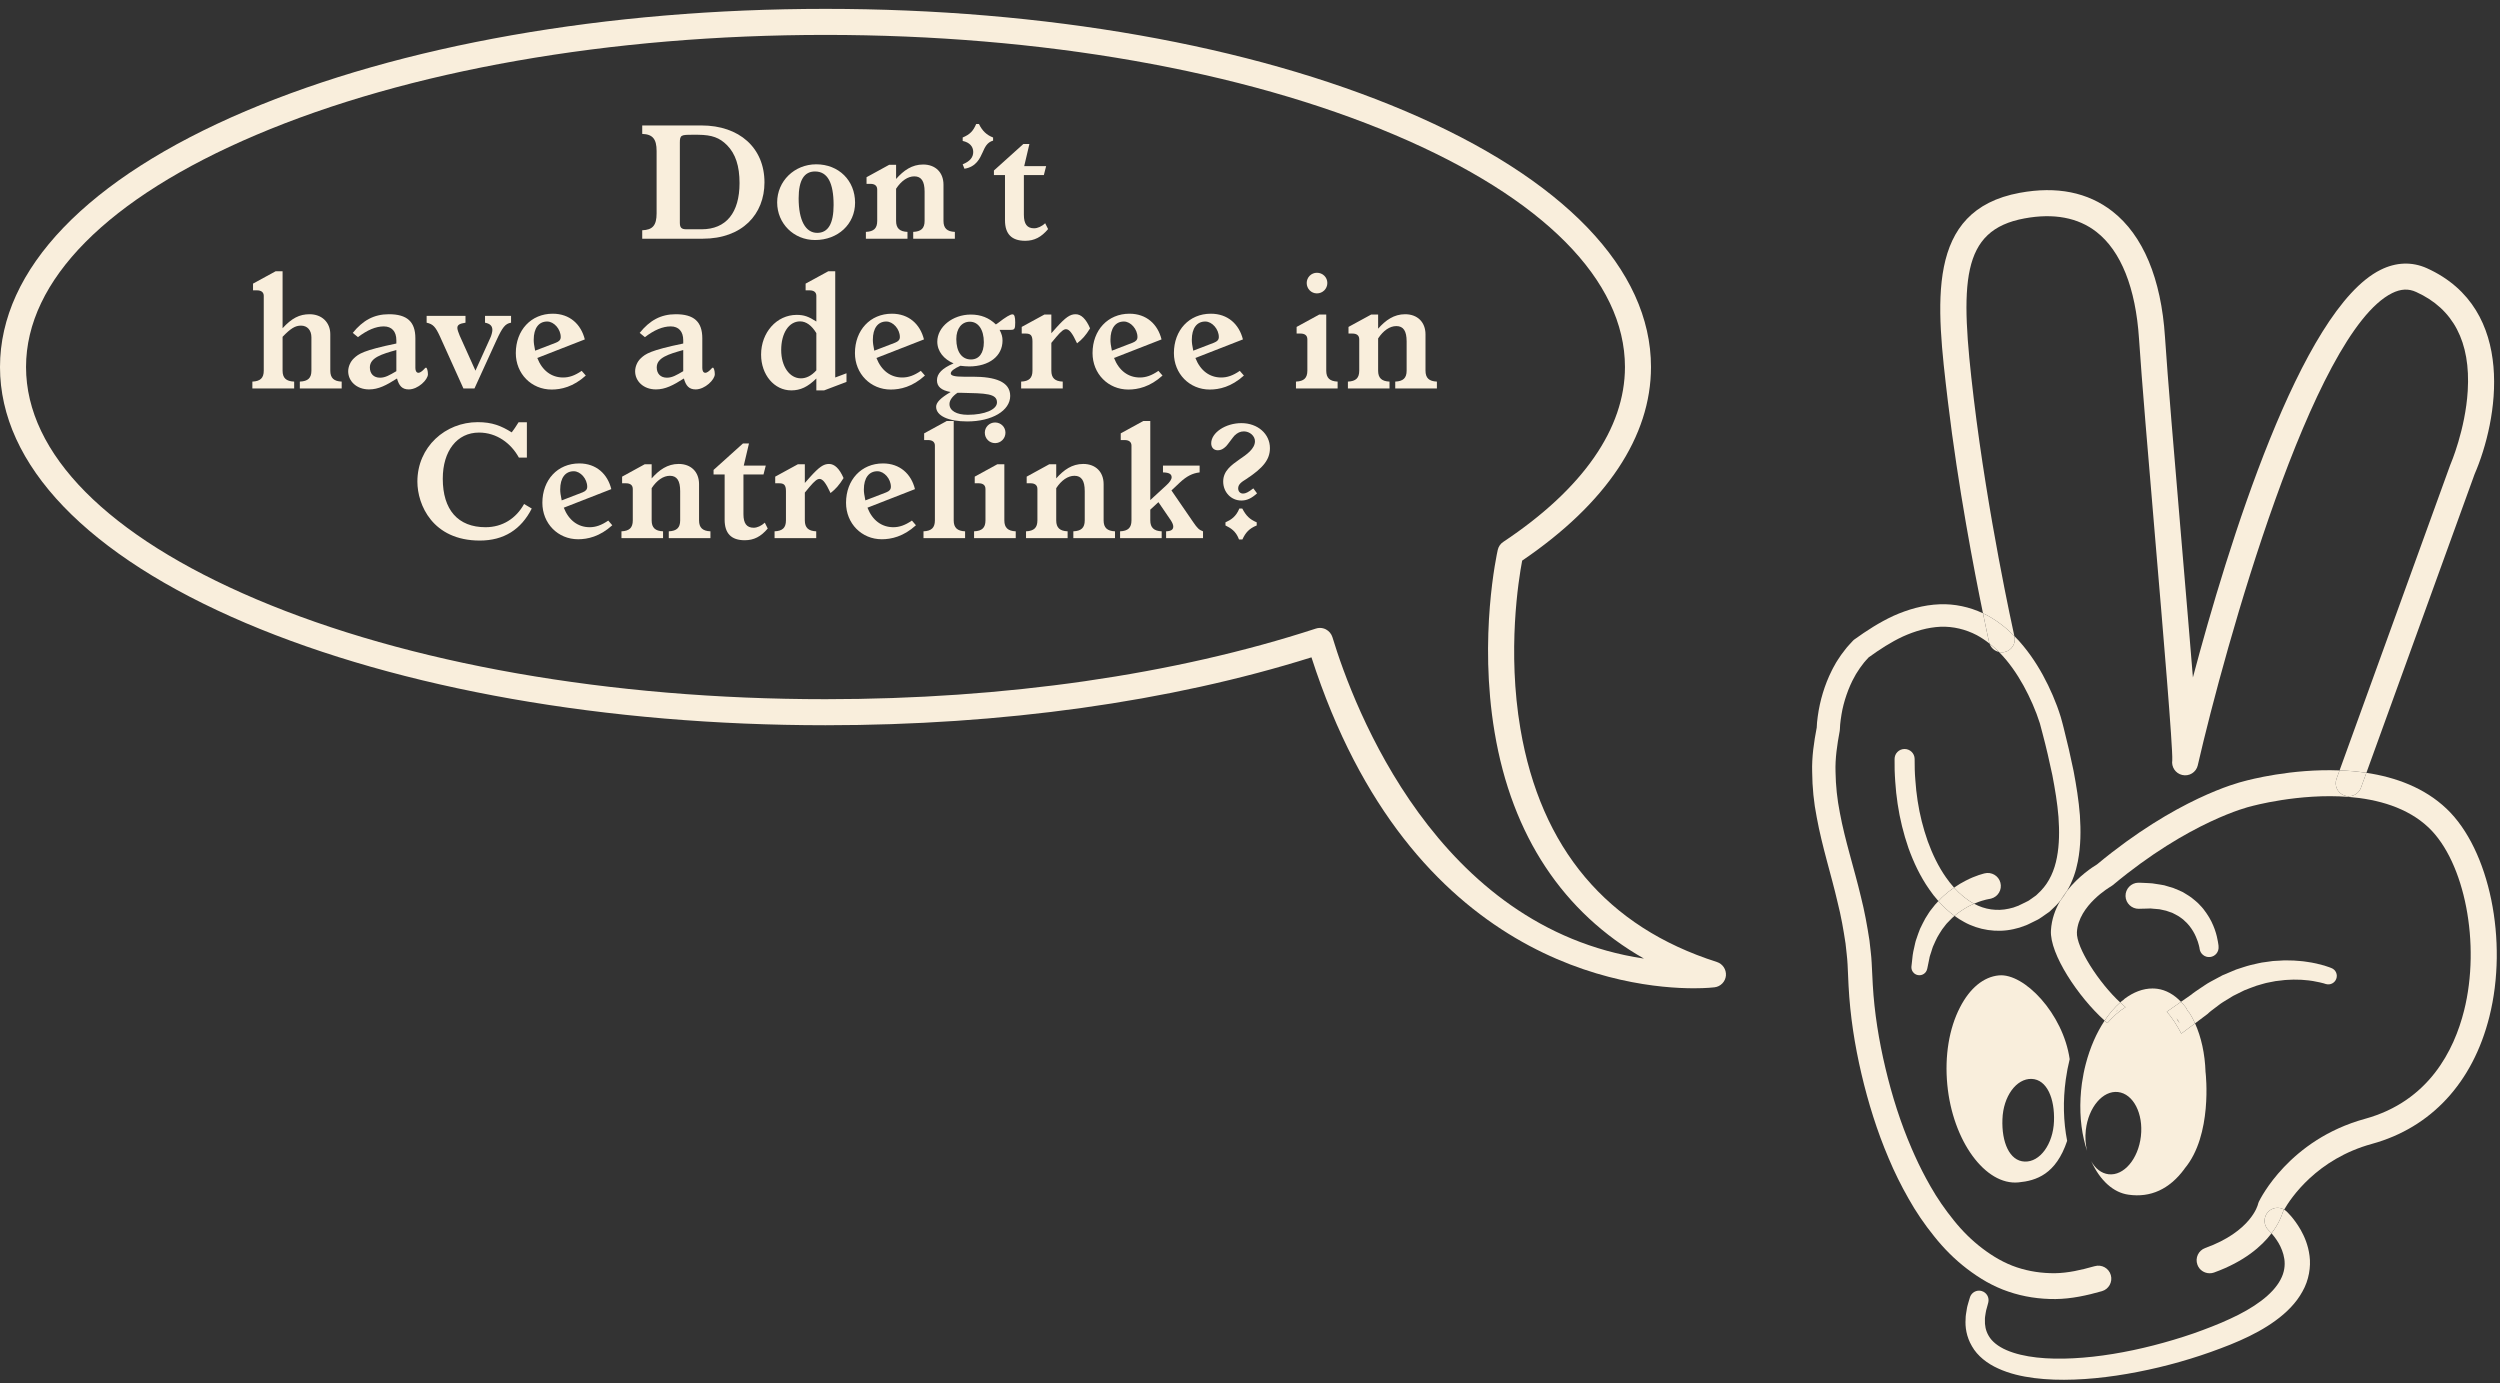 <?xml version="1.0" encoding="UTF-8"?>
<svg width="282px" height="156px" viewBox="0 0 282 156" version="1.1" xmlns="http://www.w3.org/2000/svg" xmlns:xlink="http://www.w3.org/1999/xlink">
    <rect x="0" y="0" width="282" height="156" fill="#333333" stroke="none"/>
    <!-- Generator: Sketch 52.5 (67469) - http://www.bohemiancoding.com/sketch -->
    <title>Artboard</title>
    <desc>Created with Sketch.</desc>
    <g id="Artboard" stroke="none" stroke-width="1" fill="none" fill-rule="evenodd">
        <path d="M264.432,89.729 C263.675,89.451 263.279,88.614 263.558,87.85 L263.903,86.903 C264.894,86.932 265.915,87.02 266.928,87.174 L266.318,88.848 C266.098,89.451 265.533,89.818 264.938,89.818 C264.77,89.818 264.601,89.788 264.432,89.729" id="Fill-108" fill="#F9EEDC"></path>
        <path d="M264.931,89.891 C259.343,89.451 253.968,90.933 253.888,90.963 C253.865,90.97 253.836,90.97 253.814,90.978 C253.748,90.993 246.993,92.615 238.328,99.84 C238.262,99.899 238.182,99.951 238.108,99.994 C238.071,100.009 234.452,102.102 234.275,105.142 C234.172,106.874 236.764,110.868 239.158,113.078 C238.526,113.629 237.932,114.327 237.403,115.127 C234.444,112.477 231.184,107.601 231.346,104.951 C231.419,103.688 231.837,102.564 232.403,101.595 C232.41,101.587 232.41,101.587 232.417,101.58 C232.696,101.235 232.954,100.861 233.167,100.479 C234.474,98.82 236.074,97.784 236.544,97.505 C245.495,90.067 252.463,88.283 253.124,88.121 C253.689,87.967 258.477,86.69 263.903,86.903 L263.558,87.85 C263.279,88.614 263.675,89.451 264.432,89.729 C264.601,89.788 264.77,89.818 264.938,89.818 L264.931,89.891" id="Fill-109" fill="#F9EEDC"></path>
        <path d="M259.901,110.545 C259.534,110.501 259.13,110.516 258.704,110.501 C258.278,110.531 257.831,110.516 257.375,110.59 C257.14,110.612 256.913,110.641 256.678,110.67 C256.443,110.714 256.2,110.766 255.965,110.81 C255.488,110.883 255.018,111.067 254.548,111.185 C254.079,111.338 253.623,111.537 253.168,111.705 C252.735,111.918 252.309,112.132 251.897,112.337 C251.501,112.579 251.119,112.815 250.759,113.034 C250.4,113.255 250.113,113.512 249.82,113.718 C249.533,113.938 249.276,114.115 249.034,114.357 C248.99,114.393 248.3,114.908 247.602,115.436 C247.411,115.01 247.198,114.606 246.963,114.239 C246.941,114.217 246.919,114.195 246.89,114.173 C246.758,114.034 246.669,113.865 246.604,113.703 C246.596,113.696 246.589,113.689 246.589,113.681 C246.405,113.439 246.214,113.211 246.016,113.005 C246.625,112.579 247.176,112.198 247.184,112.191 C247.418,111.985 247.778,111.757 248.138,111.507 C248.513,111.273 248.902,110.972 249.335,110.743 C249.768,110.509 250.231,110.259 250.701,110.01 C251.2,109.797 251.714,109.583 252.235,109.364 C252.779,109.195 253.315,108.996 253.873,108.857 C254.438,108.74 254.989,108.571 255.554,108.519 C255.841,108.483 256.112,108.439 256.391,108.402 C256.663,108.387 256.942,108.372 257.207,108.358 C257.742,108.306 258.264,108.35 258.756,108.35 C259.248,108.394 259.71,108.409 260.136,108.483 C260.988,108.592 261.686,108.776 262.177,108.915 C262.419,108.989 262.61,109.055 262.75,109.107 C262.897,109.158 262.978,109.195 262.978,109.195 C263.47,109.378 263.719,109.929 263.528,110.421 C263.352,110.891 262.838,111.14 262.368,111.001 L262.266,110.972 C262.266,110.972 262.221,110.957 262.133,110.927 C262.03,110.898 261.869,110.862 261.664,110.81 C261.252,110.722 260.65,110.59 259.901,110.545" id="Fill-110" fill="#F9EEDC"></path>
        <path d="M257.507,136.715 C257.383,137.133 257.045,138.044 256.23,139.116 C256.127,138.998 256.046,138.917 255.995,138.873 C255.951,138.829 255.929,138.808 255.929,138.808 L255.885,138.764 C255.305,138.199 255.29,137.273 255.855,136.686 C256.333,136.194 257.082,136.106 257.654,136.444 C257.588,136.561 257.537,136.657 257.507,136.715" id="Fill-111" fill="#F9EEDC"></path>
        <path d="M264.931,89.891 L264.938,89.818 C265.533,89.818 266.098,89.451 266.318,88.848 L266.928,87.174 C270.203,87.666 273.463,88.841 275.974,91.227 C280.828,95.838 282.95,106.155 280.798,114.701 C278.94,122.103 274.241,127.192 267.56,129.028 C261.333,130.738 258.403,135.144 257.654,136.444 C257.082,136.106 256.333,136.194 255.855,136.686 C255.29,137.273 255.305,138.199 255.885,138.764 L255.929,138.808 C255.929,138.808 255.951,138.829 255.995,138.873 C256.046,138.917 256.127,138.998 256.23,139.116 C255.128,140.563 253.175,142.303 249.739,143.543 C249.577,143.603 249.408,143.624 249.247,143.624 C248.645,143.624 248.08,143.257 247.867,142.656 C247.587,141.892 247.984,141.054 248.748,140.776 C253.932,138.91 254.681,135.914 254.688,135.885 C254.71,135.775 254.754,135.665 254.798,135.555 C254.938,135.276 258.198,128.557 266.781,126.201 C273.977,124.218 276.826,118.468 277.949,113.99 C279.829,106.5 278.038,97.241 273.948,93.349 C271.554,91.08 268.206,90.155 264.931,89.891" id="Fill-112" fill="#F9EEDC"></path>
        <path d="M246.053,116.589 C245.583,115.701 245.032,114.797 244.408,114.129 C244.416,114.121 245.26,113.534 246.016,113.005 C246.214,113.211 246.405,113.439 246.589,113.681 C246.589,113.689 246.596,113.696 246.604,113.703 C246.669,113.865 246.758,114.034 246.89,114.173 C246.919,114.195 246.941,114.217 246.963,114.239 C247.198,114.606 247.411,115.01 247.602,115.436 C246.86,115.987 246.097,116.552 246.053,116.589 Z M245.854,115.377 C245.752,115.194 245.634,115.025 245.517,114.87 C245.576,115.025 245.664,115.179 245.789,115.311 C245.811,115.333 245.833,115.355 245.854,115.377 Z" id="Fill-113" fill="#F9EEDC"></path>
        <path d="M245.789,115.311 C245.664,115.179 245.576,115.025 245.517,114.87 C245.634,115.025 245.752,115.194 245.854,115.377 C245.833,115.355 245.811,115.333 245.789,115.311" id="Fill-114" fill="#F9EEDC"></path>
        <path d="M241.266,102.513 C240.458,102.528 239.782,101.889 239.76,101.081 C239.738,100.266 240.384,99.59 241.192,99.569 C241.221,99.569 241.258,99.569 241.288,99.569 C241.288,99.569 241.479,99.576 241.816,99.59 C241.978,99.598 242.183,99.605 242.411,99.619 C242.646,99.619 242.91,99.657 243.197,99.708 C243.483,99.752 243.799,99.796 244.129,99.862 C244.452,99.957 244.797,100.06 245.157,100.17 C245.509,100.303 245.869,100.472 246.229,100.633 C246.567,100.846 246.927,101.044 247.25,101.294 C247.565,101.558 247.896,101.8 248.16,102.109 C248.447,102.395 248.682,102.703 248.895,103.02 C249.115,103.327 249.291,103.644 249.445,103.945 C249.592,104.253 249.724,104.547 249.82,104.826 C250.018,105.384 250.121,105.861 250.179,106.206 C250.209,106.368 250.231,106.515 250.246,106.632 C250.253,106.72 250.253,106.772 250.253,106.772 C250.312,107.367 249.886,107.888 249.291,107.953 C248.696,108.012 248.167,107.579 248.109,106.985 C248.109,106.992 248.102,106.926 248.094,106.882 C248.08,106.823 248.058,106.743 248.035,106.632 C247.977,106.397 247.874,106.052 247.698,105.662 C247.617,105.457 247.5,105.259 247.382,105.046 C247.257,104.848 247.118,104.627 246.956,104.429 C246.787,104.231 246.618,104.033 246.413,103.864 C246.229,103.665 245.994,103.534 245.781,103.371 C245.554,103.225 245.304,103.115 245.076,102.991 C244.812,102.902 244.57,102.799 244.327,102.726 C244.07,102.667 243.821,102.616 243.586,102.564 C243.343,102.534 243.101,102.528 242.888,102.505 C242.675,102.476 242.477,102.461 242.293,102.484 C242.11,102.484 241.948,102.491 241.823,102.498 C241.559,102.505 241.412,102.505 241.412,102.505 L241.266,102.513" id="Fill-115" fill="#F9EEDC"></path>
        <path d="M238.651,114.129 C238.754,114.071 238.85,113.996 238.931,113.902 C238.835,113.975 238.747,114.048 238.651,114.129 Z M237.403,115.127 C237.932,114.327 238.526,113.629 239.158,113.078 C239.364,113.27 239.562,113.446 239.76,113.608 C238.953,114.1 238.417,114.628 237.711,115.399 C237.609,115.311 237.506,115.223 237.403,115.127 Z" id="Fill-116" fill="#F9EEDC"></path>
        <path d="M238.931,113.902 C238.85,113.996 238.754,114.071 238.651,114.129 C238.747,114.048 238.835,113.975 238.931,113.902" id="Fill-117" fill="#F9EEDC"></path>
        <path d="M240.105,134.762 C238.402,134.534 236.896,133.183 235.883,130.973 C236.346,131.81 237.036,132.361 237.851,132.456 C239.569,132.655 241.199,130.731 241.493,128.175 C241.787,125.613 240.634,123.38 238.916,123.182 C237.198,122.984 235.575,124.901 235.281,127.463 C235.186,128.3 235.245,129.101 235.42,129.806 C235.281,129.402 235.164,128.976 235.068,128.55 C234.613,126.604 234.54,124.423 234.841,122.191 C234.951,121.442 235.09,120.715 235.274,120.018 C235.758,118.16 236.493,116.486 237.403,115.127 C237.506,115.223 237.609,115.311 237.711,115.399 C238.417,114.628 238.953,114.1 239.76,113.608 C239.562,113.446 239.364,113.27 239.158,113.078 C239.217,113.02 239.283,112.969 239.342,112.917 C239.452,112.859 239.547,112.778 239.635,112.682 C239.643,112.682 239.65,112.667 239.657,112.66 C240.648,111.918 241.721,111.5 242.8,111.5 C242.976,111.5 243.16,111.515 243.351,111.537 C244.327,111.669 245.238,112.191 246.016,113.005 C245.26,113.534 244.416,114.121 244.408,114.129 C245.032,114.797 245.583,115.701 246.053,116.589 C246.097,116.552 246.86,115.987 247.602,115.436 C248.292,116.97 248.718,118.858 248.784,120.921 C248.792,120.965 248.792,121.016 248.799,121.053 C248.806,121.126 249.592,128.043 246.427,131.81 C246.413,131.832 246.391,131.868 246.376,131.891 C244.702,134.145 242.58,135.115 240.105,134.762" id="Fill-118" fill="#F9EEDC"></path>
        <path d="M233.174,128.69 C231.911,132.463 229.693,133.183 227.682,133.374 C223.937,133.734 220.258,128.682 219.656,122.353 C219.348,119.115 219.854,116.016 221.088,113.629 C222.196,111.463 223.753,110.186 225.464,110.025 C228.32,109.738 232.726,114.342 233.46,119.474 C233.276,120.208 233.13,120.98 233.02,121.765 C232.689,124.159 232.748,126.516 233.174,128.69 Z M228.386,131.025 C230.104,131.098 231.588,129.064 231.69,126.487 C231.786,123.909 230.897,121.773 229.172,121.7 C227.446,121.641 225.963,123.667 225.875,126.244 C225.772,128.822 226.661,130.965 228.386,131.025 Z" id="Fill-119" fill="#F9EEDC"></path>
        <path d="M232.417,101.58 C232.645,101.191 232.902,100.817 233.167,100.479 C232.954,100.861 232.696,101.235 232.417,101.58" id="Fill-120" fill="#F9EEDC"></path>
        <polyline id="Fill-121" fill="#F9EEDC" points="227.696 102.16 227.645 102.182 227.682 102.16 227.696 102.16"></polyline>
        <path d="M227.219,71.747 C227.586,72.107 227.931,72.496 228.254,72.893 C229.37,74.251 230.273,75.742 231.022,77.284 C231.397,78.054 231.735,78.84 232.036,79.648 C232.183,80.051 232.322,80.449 232.454,80.881 C232.594,81.351 232.674,81.703 232.785,82.115 C233.196,83.715 233.563,85.338 233.901,86.968 C234.209,88.606 234.481,90.265 234.613,91.969 C234.723,93.672 234.723,95.42 234.378,97.182 C234.165,98.298 233.776,99.444 233.167,100.479 C232.902,100.817 232.645,101.191 232.417,101.58 C232.41,101.587 232.41,101.587 232.403,101.595 C232.256,101.779 232.102,101.948 231.94,102.117 L231.426,102.609 L231.169,102.851 L230.861,103.064 L230.251,103.49 L229.943,103.688 C229.84,103.753 229.752,103.784 229.657,103.834 L229.106,104.106 L228.834,104.239 L228.695,104.304 L228.577,104.356 L228.541,104.37 L228.46,104.4 L227.799,104.635 L227.109,104.811 C225.251,105.23 223.188,104.913 221.55,103.996 C221.168,103.79 220.809,103.563 220.471,103.313 C220.479,103.306 220.479,103.306 220.486,103.298 C220.735,103.064 221.021,102.88 221.286,102.697 C221.763,102.38 222.241,102.117 222.674,101.94 C223.893,102.601 225.266,102.799 226.602,102.498 L227.102,102.373 L227.601,102.19 L227.66,102.167 L227.682,102.16 L227.645,102.182 L227.696,102.16 L227.784,102.109 L228.063,101.977 L228.614,101.705 C228.702,101.661 228.805,101.617 228.878,101.566 L229.069,101.426 L229.466,101.147 L229.664,101.007 L229.848,100.831 L230.215,100.472 C231.169,99.48 231.75,98.166 232.021,96.712 C232.3,95.266 232.307,93.709 232.197,92.153 C232.072,90.588 231.808,89.017 231.507,87.446 C231.177,85.874 230.817,84.303 230.398,82.732 C230.295,82.357 230.186,81.909 230.097,81.593 C229.987,81.248 229.855,80.874 229.723,80.514 C229.444,79.787 229.135,79.068 228.79,78.37 C228.107,76.975 227.292,75.646 226.331,74.479 C226.059,74.148 225.772,73.832 225.479,73.538 C225.684,73.59 225.905,73.597 226.125,73.546 C226.918,73.369 227.41,72.584 227.233,71.791 C227.233,71.784 227.226,71.777 227.219,71.747" id="Fill-122" fill="#F9EEDC"></path>
        <path d="M227.219,71.747 C226.331,70.844 225.317,70.043 224.172,69.419 C224.01,69.331 223.849,69.25 223.68,69.177 C222.696,64.397 220.882,54.984 219.722,45.284 C218.4,34.197 217.145,23.719 227.828,21.75 C231.999,20.98 235.516,21.685 238.284,23.843 C241.728,26.531 243.784,31.428 244.21,38.007 C244.503,42.487 245.267,51.526 246.009,60.271 C246.618,67.408 247.051,72.62 247.36,76.417 C251.273,61.688 259.497,34.916 268.529,30.437 C270.276,29.564 272.083,29.504 273.75,30.253 C283.985,34.879 281.753,47.451 279.131,53.493 L266.928,87.174 C265.915,87.02 264.894,86.932 263.903,86.903 L276.385,52.451 C276.4,52.421 276.407,52.392 276.422,52.363 C276.437,52.326 278.096,48.463 278.36,44.087 C278.698,38.58 276.738,34.828 272.538,32.934 C271.671,32.537 270.813,32.581 269.829,33.066 C260.848,37.523 250.965,73.017 247.911,86.315 C247.911,86.323 247.911,86.323 247.911,86.329 C247.727,87.116 246.941,87.607 246.148,87.416 C245.392,87.24 244.915,86.513 245.032,85.757 C245.105,84.362 243.99,71.145 243.086,60.52 C242.345,51.76 241.574,42.706 241.28,38.199 C240.906,32.479 239.246,28.315 236.478,26.157 C234.4,24.541 231.668,24.027 228.364,24.636 C221.139,25.965 221.073,31.847 222.637,44.939 C224.23,58.207 227.042,70.925 227.219,71.747" id="Fill-123" fill="#F9EEDC"></path>
        <path d="M227.233,71.791 C227.41,72.584 226.918,73.369 226.125,73.546 C225.905,73.597 225.684,73.59 225.479,73.538 C225.141,73.201 224.789,72.885 224.421,72.599 C224.399,72.547 224.385,72.496 224.37,72.437 C224.363,72.401 224.091,71.203 223.68,69.177 C223.849,69.25 224.01,69.331 224.172,69.419 C225.317,70.043 226.331,70.844 227.219,71.747 C227.226,71.777 227.233,71.784 227.233,71.791" id="Fill-124" fill="#F9EEDC"></path>
        <path d="M224.421,72.599 C224.789,72.885 225.141,73.201 225.479,73.538 C224.994,73.436 224.583,73.083 224.421,72.599" id="Fill-125" fill="#F9EEDC"></path>
        <path d="M223.68,69.177 C224.091,71.203 224.363,72.401 224.37,72.437 C224.385,72.496 224.399,72.547 224.421,72.599 C223.966,72.239 223.481,71.916 222.982,71.644 C221.712,70.984 220.317,70.646 218.892,70.697 C217.468,70.763 216.029,71.174 214.648,71.798 C213.305,72.422 212.027,73.252 210.793,74.148 C210.815,74.126 210.83,74.104 210.852,74.082 L210.712,74.206 C210.742,74.185 210.764,74.17 210.793,74.148 C210.566,74.405 210.323,74.633 210.125,74.919 L209.795,75.36 L209.494,75.823 C209.383,75.977 209.295,76.138 209.208,76.307 C209.119,76.468 209.024,76.63 208.943,76.799 C208.781,77.144 208.62,77.482 208.488,77.834 C208.216,78.539 207.988,79.273 207.827,80.022 C207.753,80.397 207.688,80.771 207.636,81.153 C207.606,81.336 207.584,81.528 207.57,81.711 C207.555,81.895 207.541,82.1 207.541,82.233 C207.533,82.306 207.526,82.387 207.519,82.46 L207.511,82.496 C207.232,84.009 206.997,85.53 207.048,87.072 C207.071,88.606 207.232,90.155 207.541,91.704 C208.113,94.795 209.134,97.894 209.905,101.132 C210.316,102.741 210.617,104.408 210.874,106.074 C210.955,106.911 211.087,107.748 211.124,108.6 L211.249,111.081 C211.425,114.202 211.939,117.397 212.68,120.495 C213.415,123.601 214.384,126.656 215.64,129.563 C215.757,129.835 215.875,130.107 216,130.378 C216.528,131.553 217.115,132.691 217.747,133.8 C218.518,135.165 219.414,136.451 220.383,137.648 C221.345,138.852 222.432,139.931 223.628,140.834 C224.818,141.738 226.11,142.493 227.498,142.956 C228.886,143.419 230.339,143.632 231.808,143.618 C233.276,143.595 234.752,143.257 236.199,142.846 L236.287,142.825 C237.065,142.596 237.88,143.052 238.101,143.83 C238.321,144.609 237.873,145.423 237.095,145.644 C235.406,146.128 233.666,146.51 231.867,146.533 C230.068,146.547 228.254,146.283 226.551,145.695 C225.691,145.409 224.869,145.027 224.091,144.594 C223.313,144.153 222.578,143.654 221.874,143.118 C220.471,142.046 219.237,140.797 218.166,139.447 C217.086,138.11 216.117,136.693 215.287,135.209 C214.45,133.742 213.694,132.221 213.047,130.672 C211.726,127.58 210.734,124.379 209.971,121.134 C209.208,117.873 208.693,114.591 208.517,111.192 L208.407,108.784 C208.37,107.997 208.253,107.219 208.179,106.441 C207.944,104.877 207.673,103.321 207.276,101.764 C206.557,98.643 205.536,95.523 204.927,92.189 C204.596,90.53 204.427,88.812 204.413,87.086 C204.361,85.405 204.611,83.715 204.927,82.064 C204.919,82.108 204.919,82.152 204.919,82.203 L204.949,81.939 C204.941,81.983 204.934,82.02 204.927,82.064 C204.934,81.843 204.949,81.674 204.963,81.476 C204.985,81.248 205.015,81.021 205.044,80.8 C205.103,80.353 205.184,79.912 205.279,79.471 C205.47,78.59 205.734,77.732 206.064,76.887 C206.226,76.461 206.424,76.05 206.623,75.639 C206.718,75.433 206.835,75.235 206.946,75.036 C207.056,74.831 207.166,74.633 207.298,74.442 L207.68,73.869 L208.099,73.319 C208.37,72.944 208.708,72.614 209.017,72.268 C209.053,72.232 209.09,72.195 209.126,72.165 L209.156,72.144 C210.543,71.145 211.99,70.205 213.591,69.463 C215.191,68.751 216.954,68.23 218.804,68.163 C220.471,68.098 222.167,68.465 223.68,69.177" id="Fill-126" fill="#F9EEDC"></path>
        <path d="M223.981,148.118 C223.951,148.346 223.885,148.61 223.9,148.889 C223.871,149.462 223.974,150.108 224.34,150.71 C224.693,151.32 225.383,151.885 226.338,152.296 C228.262,153.133 231,153.368 233.886,153.214 C236.779,153.067 239.885,152.538 242.917,151.76 C244.43,151.371 245.936,150.923 247.389,150.424 C248.116,150.166 248.836,149.903 249.519,149.631 C250.187,149.367 250.973,149.043 251.567,148.757 C252.867,148.162 254.063,147.487 255.055,146.738 C256.046,145.996 256.817,145.166 257.243,144.344 C257.684,143.529 257.772,142.736 257.676,142.031 C257.573,141.319 257.302,140.695 257.016,140.202 C256.722,139.711 256.428,139.344 256.23,139.116 C257.045,138.044 257.383,137.133 257.507,136.715 C257.537,136.657 257.588,136.561 257.654,136.444 C257.757,136.502 257.845,136.576 257.933,136.657 L257.94,136.663 C257.94,136.663 257.992,136.715 258.087,136.811 C258.176,136.899 258.293,137.024 258.44,137.193 C258.726,137.53 259.123,138.036 259.534,138.756 C259.938,139.483 260.364,140.438 260.518,141.671 C260.679,142.89 260.452,144.396 259.718,145.68 C259.005,146.988 257.918,148.059 256.7,148.948 C255.481,149.844 254.108,150.577 252.676,151.209 C251.905,151.554 251.273,151.797 250.502,152.09 C249.746,152.384 248.99,152.641 248.226,152.898 C246.699,153.405 245.12,153.853 243.527,154.235 C240.34,154.991 237.095,155.505 233.989,155.615 C232.439,155.674 230.919,155.629 229.473,155.446 C228.026,155.263 226.646,154.94 225.398,154.367 C224.165,153.816 223.048,152.95 222.432,151.848 C221.792,150.761 221.661,149.638 221.719,148.823 C221.712,148.397 221.8,148.052 221.844,147.737 C221.881,147.42 221.969,147.178 222.021,146.973 C222.138,146.569 222.204,146.356 222.204,146.356 C222.343,145.893 222.769,145.585 223.232,145.585 C223.334,145.585 223.43,145.6 223.533,145.629 C224.098,145.79 224.421,146.37 224.274,146.936 L224.245,147.046 C224.245,147.046 224.194,147.215 224.113,147.538 C224.069,147.7 224.003,147.891 223.981,148.118" id="Fill-127" fill="#F9EEDC"></path>
        <path d="M223.849,98.519 C224.634,98.313 225.442,98.783 225.647,99.569 C225.853,100.354 225.383,101.155 224.598,101.36 C224.554,101.374 224.517,101.382 224.473,101.389 L224.429,101.397 C224.429,101.397 224.392,101.404 224.311,101.418 C224.267,101.426 224.165,101.441 224.025,101.478 C223.746,101.551 223.327,101.661 222.85,101.867 C222.791,101.889 222.732,101.91 222.674,101.94 C222.667,101.94 222.667,101.933 222.659,101.933 C221.837,101.493 221.088,100.868 220.419,100.126 C220.853,99.818 221.279,99.569 221.683,99.363 C222.277,99.047 222.813,98.841 223.203,98.709 C223.386,98.643 223.555,98.592 223.687,98.563 C223.79,98.534 223.849,98.519 223.849,98.519" id="Fill-128" fill="#F9EEDC"></path>
        <path d="M220.419,100.126 C221.088,100.868 221.837,101.493 222.659,101.933 C222.667,101.933 222.667,101.94 222.674,101.94 C222.241,102.117 221.763,102.38 221.286,102.697 C221.021,102.88 220.735,103.064 220.486,103.298 C220.479,103.306 220.479,103.306 220.471,103.313 C219.788,102.822 219.186,102.248 218.65,101.639 C218.694,101.587 218.738,101.543 218.79,101.499 C219.083,101.169 219.421,100.898 219.744,100.618 C219.972,100.442 220.199,100.274 220.419,100.126" id="Fill-129" fill="#F9EEDC"></path>
        <path d="M218.79,101.499 C218.738,101.543 218.694,101.587 218.65,101.639 C218.268,101.213 217.923,100.765 217.607,100.303 C216.594,98.849 215.853,97.27 215.272,95.655 C214.714,94.032 214.303,92.366 214.054,90.684 C213.929,89.839 213.833,88.995 213.782,88.151 C213.745,87.732 213.738,87.291 213.716,86.866 L213.708,85.624 C213.701,85 214.2,84.493 214.824,84.487 C215.449,84.479 215.962,84.979 215.97,85.595 L215.97,85.61 C215.977,86.014 215.97,86.44 215.984,86.828 C216.007,87.218 216.007,87.6 216.051,87.989 C216.102,88.782 216.19,89.56 216.308,90.338 C216.542,91.888 216.932,93.415 217.446,94.884 C217.975,96.337 218.643,97.741 219.509,98.974 C219.788,99.377 220.097,99.767 220.419,100.126 C220.199,100.274 219.972,100.442 219.744,100.618 C219.421,100.898 219.083,101.169 218.79,101.499" id="Fill-130" fill="#F9EEDC"></path>
        <path d="M218.54,105.7 C218.378,105.993 218.261,106.294 218.129,106.574 C217.982,106.852 217.93,107.146 217.835,107.403 C217.754,107.66 217.659,107.895 217.629,108.122 C217.585,108.343 217.541,108.534 217.512,108.696 C217.446,109.011 217.409,109.195 217.409,109.195 L217.387,109.29 C217.284,109.782 216.807,110.09 216.322,109.988 C215.867,109.9 215.559,109.466 215.61,109.011 C215.61,109.011 215.632,108.798 215.676,108.431 C215.698,108.241 215.72,108.02 215.75,107.755 C215.771,107.498 215.853,107.212 215.918,106.897 C216,106.58 216.043,106.228 216.183,105.875 C216.308,105.524 216.425,105.142 216.587,104.76 C216.778,104.393 216.946,103.996 217.167,103.615 C217.409,103.254 217.615,102.851 217.908,102.513 C218.144,102.204 218.386,101.904 218.65,101.639 C219.186,102.248 219.788,102.822 220.471,103.313 C220.207,103.519 219.972,103.776 219.737,104.018 C219.479,104.26 219.304,104.569 219.076,104.833 C218.877,105.112 218.716,105.42 218.54,105.7" id="Fill-131" fill="#F9EEDC"></path>
        <path d="M210.852,74.082 C210.83,74.104 210.815,74.126 210.793,74.148 C210.764,74.17 210.742,74.185 210.712,74.206 L210.852,74.082" id="Fill-132" fill="#F9EEDC"></path>
        <path d="M204.949,81.939 L204.919,82.203 C204.919,82.152 204.919,82.108 204.927,82.064 C204.934,82.02 204.941,81.983 204.949,81.939" id="Fill-133" fill="#F9EEDC"></path>
        <path d="M169.564,61.129 C178.544,55.159 183.295,48.338 183.295,41.4 C183.295,31.626 174.08,22.33 157.346,15.223 C140.208,7.947 117.402,3.938 93.112,3.938 C68.83,3.938 46.017,7.947 28.886,15.223 C12.152,22.33 2.937,31.626 2.937,41.4 C2.937,51.173 12.152,60.476 28.886,67.583 C46.017,74.861 68.83,78.869 93.112,78.869 C113.334,78.869 132.462,76.116 148.432,70.903 C148.586,70.851 148.74,70.829 148.887,70.829 C149.122,70.829 149.357,70.888 149.57,70.998 C149.915,71.182 150.18,71.497 150.297,71.871 C152.72,79.861 162.089,104.642 185.439,108.13 C176.327,102.946 170.548,94.26 168.595,82.621 C166.774,71.821 168.859,62.422 168.947,62.026 C169.028,61.659 169.249,61.335 169.564,61.129 Z M193.663,108.512 C194.324,108.725 194.742,109.364 194.684,110.054 C194.618,110.737 194.082,111.287 193.398,111.368 C193.362,111.375 192.503,111.478 191.063,111.478 C183.706,111.478 159.079,108.754 147.933,74.148 C131.962,79.163 113.048,81.807 93.112,81.807 C68.441,81.807 45.224,77.716 27.733,70.285 C9.847,62.686 0,52.428 0,41.4 C0,30.378 9.847,20.12 27.733,12.521 C45.224,5.09 68.441,1 93.112,1 C117.784,1 141.001,5.09 158.492,12.521 C176.378,20.12 186.232,30.378 186.232,41.4 C186.232,49.235 181.21,56.776 171.701,63.237 C171.29,65.381 170.005,73.421 171.503,82.218 C173.801,95.706 181.254,104.554 193.663,108.512 Z" id="Fill-134" fill="#F9EEDC"></path>
        <path d="M160.797,41.811 C160.797,42.641 161.201,43.008 162.082,43.044 L162.082,43.816 L157.383,43.816 L157.383,43.044 C158.279,43.008 158.668,42.641 158.668,41.811 L158.668,38.507 C158.668,37.332 158.301,36.782 157.508,36.782 C156.773,36.782 156.039,37.281 155.452,38.176 L155.452,41.811 C155.452,42.641 155.855,43.008 156.737,43.044 L156.737,43.816 L152.044,43.816 L152.044,43.044 C152.94,43.008 153.322,42.641 153.322,41.811 L153.322,38.272 C153.322,37.846 153.051,37.625 152.551,37.625 L152.111,37.625 L152.111,36.876 L154.666,35.482 L155.452,35.482 L155.452,37.075 C156.296,36.12 157.236,35.445 158.499,35.445 C159.894,35.445 160.797,36.341 160.797,37.721 L160.797,41.811" id="Fill-135" fill="#F9EEDC"></path>
        <path d="M148.549,30.768 C149.21,30.768 149.724,31.282 149.724,31.92 C149.724,32.581 149.196,33.095 148.549,33.095 C147.911,33.095 147.397,32.581 147.397,31.92 C147.397,31.282 147.911,30.768 148.549,30.768" id="Fill-136" fill="#F9EEDC"></path>
        <path d="M149.6,35.482 L149.6,41.811 C149.6,42.641 150.003,43.008 150.884,43.044 L150.884,43.816 L146.185,43.816 L146.185,43.044 C147.081,43.008 147.47,42.641 147.47,41.811 L147.47,38.272 C147.47,37.846 147.191,37.625 146.699,37.625 L146.259,37.625 L146.259,36.876 L148.807,35.482 L149.6,35.482" id="Fill-137" fill="#F9EEDC"></path>
        <path d="M141.757,58.919 L141.757,59.272 C140.913,59.617 140.509,60.058 140.142,60.851 L139.76,60.851 C139.408,59.896 138.82,59.566 138.233,59.272 L138.233,58.919 C138.842,58.648 139.43,58.281 139.797,57.363 L140.127,57.363 C140.568,58.185 140.95,58.575 141.757,58.919" id="Fill-138" fill="#F9EEDC"></path>
        <path d="M136.625,50.005 C136.625,48.809 138.233,47.729 140.032,47.729 C141.868,47.729 143.248,48.941 143.248,50.549 C143.248,51.819 142.514,52.774 140.546,54.059 C140.069,54.352 139.665,54.624 139.665,55.086 C139.665,55.432 139.885,55.674 140.216,55.674 C140.509,55.674 140.803,55.527 141.376,55.086 L141.794,55.652 C141.155,56.225 140.642,56.459 140.018,56.459 C138.879,56.459 137.976,55.527 137.976,54.316 C137.976,53.104 138.916,52.457 139.812,51.819 C140.605,51.283 141.559,50.629 141.559,49.763 C141.559,49.176 140.972,48.661 140.311,48.661 C139.907,48.661 139.591,48.809 139.247,49.139 C139.1,49.285 138.476,50.167 138.307,50.336 C137.976,50.659 137.705,50.791 137.374,50.791 C136.912,50.791 136.625,50.483 136.625,50.005" id="Fill-139" fill="#F9EEDC"></path>
        <path d="M132.417,39.828 C132.417,37.243 134.143,35.386 136.581,35.386 C138.512,35.386 139.775,36.583 140.201,38.286 L134.841,40.379 C135.392,41.796 136.434,42.582 137.756,42.582 C138.438,42.582 139.078,42.362 139.849,41.833 L140.311,42.362 C138.894,43.647 137.521,43.941 136.456,43.941 C134.18,43.941 132.417,42.163 132.417,39.828 Z M135.957,36.267 C135.002,36.267 134.437,37.024 134.437,38.324 C134.437,38.654 134.474,38.948 134.599,39.557 L136.948,38.654 C137.315,38.507 137.484,38.324 137.484,38.015 C137.484,37.134 136.728,36.267 135.957,36.267 Z" id="Fill-140" fill="#F9EEDC"></path>
        <path d="M131.573,54.734 C131.94,54.404 132.161,54.074 132.161,53.838 C132.161,53.471 131.867,53.302 131.184,53.287 L131.184,52.517 L135.318,52.517 L135.318,53.287 C134.51,53.375 133.85,53.728 133.13,54.389 L132.139,55.322 L134.584,58.883 C135.061,59.58 135.245,59.764 135.7,59.933 L135.7,60.703 L131.537,60.703 L131.537,59.933 C132.102,59.91 132.344,59.749 132.344,59.397 C132.344,59.213 132.249,58.978 132.087,58.721 L130.67,56.643 L129.752,57.488 L129.752,58.7 C129.752,59.507 130.156,59.896 131.037,59.933 L131.037,60.703 L126.345,60.703 L126.345,59.933 C127.241,59.896 127.63,59.529 127.63,58.7 L127.63,50.262 C127.63,49.859 127.351,49.638 126.859,49.638 L126.419,49.638 L126.419,48.882 L128.967,47.487 L129.752,47.487 L129.752,56.409 L131.573,54.734" id="Fill-141" fill="#F9EEDC"></path>
        <path d="M128.306,38.015 C128.306,37.134 127.549,36.267 126.778,36.267 C125.824,36.267 125.259,37.024 125.259,38.324 C125.259,38.654 125.295,38.948 125.42,39.557 L127.77,38.654 C128.137,38.507 128.306,38.324 128.306,38.015 Z M125.663,40.379 C126.213,41.796 127.256,42.582 128.578,42.582 C129.26,42.582 129.899,42.362 130.67,41.833 L131.133,42.362 C129.716,43.647 128.342,43.941 127.278,43.941 C125.001,43.941 123.239,42.163 123.239,39.828 C123.239,37.243 124.965,35.386 127.403,35.386 C129.334,35.386 130.597,36.583 131.022,38.286 L125.663,40.379 Z" id="Fill-142" fill="#F9EEDC"></path>
        <path d="M115.185,43.044 C116.08,43.008 116.462,42.641 116.462,41.811 L116.462,38.493 C116.462,37.773 116.19,37.625 115.691,37.625 L115.25,37.625 L115.25,36.876 L117.806,35.482 L118.591,35.482 L118.591,37.589 L119.179,36.928 C120.207,35.79 120.706,35.445 121.33,35.445 C121.955,35.445 122.505,35.974 122.96,37.038 C122.468,37.846 122.064,38.286 121.492,38.727 C120.963,37.575 120.611,37.134 120.244,37.134 C119.986,37.134 119.693,37.368 119.142,38.015 L118.591,38.676 L118.591,41.811 C118.591,42.641 118.995,43.008 119.876,43.044 L119.876,43.816 L115.185,43.816 L115.185,43.044" id="Fill-143" fill="#F9EEDC"></path>
        <path d="M119.142,53.963 C119.986,53.008 120.926,52.333 122.189,52.333 C123.584,52.333 124.488,53.229 124.488,54.61 L124.488,58.7 C124.488,59.529 124.892,59.896 125.772,59.933 L125.772,60.703 L121.073,60.703 L121.073,59.933 C121.969,59.896 122.358,59.529 122.358,58.7 L122.358,55.395 C122.358,54.22 121.991,53.669 121.198,53.669 C120.464,53.669 119.729,54.168 119.142,55.065 L119.142,58.7 C119.142,59.529 119.546,59.896 120.427,59.933 L120.427,60.703 L115.735,60.703 L115.735,59.933 C116.631,59.896 117.02,59.529 117.02,58.7 L117.02,55.159 C117.02,54.734 116.741,54.514 116.249,54.514 L115.809,54.514 L115.809,53.765 L118.356,52.369 L119.142,52.369 L119.142,53.963" id="Fill-144" fill="#F9EEDC"></path>
        <path d="M113.363,19.746 L112.115,19.746 L112.115,19.232 L115.434,16.243 L116.117,16.243 L115.53,18.741 L118.004,18.741 L117.747,19.746 L115.493,19.746 L115.493,24.225 C115.493,25.276 115.86,25.752 116.646,25.752 C117.035,25.752 117.512,25.547 117.894,25.18 L118.224,25.841 C117.453,26.758 116.667,27.162 115.64,27.162 C114.112,27.162 113.363,26.391 113.363,24.849 L113.363,19.746" id="Fill-145" fill="#F9EEDC"></path>
        <path d="M112.248,47.656 C112.901,47.656 113.415,48.169 113.415,48.809 C113.415,49.469 112.886,49.984 112.248,49.984 C111.601,49.984 111.087,49.469 111.087,48.809 C111.087,48.169 111.601,47.656 112.248,47.656" id="Fill-146" fill="#F9EEDC"></path>
        <path d="M113.29,58.7 C113.29,59.529 113.694,59.896 114.575,59.933 L114.575,60.703 L109.875,60.703 L109.875,59.933 C110.779,59.896 111.161,59.529 111.161,58.7 L111.161,55.159 C111.161,54.734 110.889,54.514 110.39,54.514 L109.949,54.514 L109.949,53.765 L112.497,52.369 L113.29,52.369 L113.29,58.7" id="Fill-147" fill="#F9EEDC"></path>
        <path d="M110.845,17.176 C110.537,17.859 110.111,18.828 108.789,19.034 L108.591,18.534 C109.398,18.204 109.78,17.764 109.78,17.14 C109.78,16.523 109.362,16.06 108.591,15.899 L108.591,15.509 C109.413,15.164 109.78,14.776 110.111,13.99 L110.426,13.99 C110.808,14.776 111.308,15.238 112.02,15.509 L112.02,15.862 C111.322,16.06 111.087,16.633 110.845,17.176" id="Fill-148" fill="#F9EEDC"></path>
        <path d="M109.178,46.789 C111.065,46.789 112.46,46.201 112.46,45.394 C112.46,44.381 111.197,44.367 108.422,44.308 L108.003,44.308 C107.431,44.697 107.1,45.152 107.1,45.577 C107.1,46.326 107.893,46.789 109.178,46.789 Z M113.084,38.418 C113.084,40.159 111.579,41.333 109.325,41.333 C108.995,41.333 108.664,41.297 108.333,41.26 C107.614,41.576 107.247,41.869 107.247,42.126 C107.247,42.384 107.709,42.493 108.715,42.493 L109.744,42.493 C112.188,42.493 113.951,43.023 113.951,44.659 C113.951,46.326 111.895,47.538 109.104,47.538 C106.975,47.538 105.595,46.9 105.595,45.886 C105.595,45.394 106.109,44.88 107.232,44.219 C106.182,44.035 105.69,43.61 105.69,42.898 C105.69,42.141 106.278,41.539 107.563,40.989 C106.476,40.526 105.727,39.645 105.727,38.543 C105.727,36.876 107.453,35.482 109.509,35.482 C110.646,35.482 111.564,35.849 112.335,36.598 L112.556,36.451 C113.452,35.753 113.951,35.459 114.208,35.459 C114.428,35.459 114.516,35.739 114.516,36.377 C114.516,37.097 114.443,37.207 114.024,37.207 L112.754,37.207 C112.996,37.684 113.084,37.993 113.084,38.418 Z M110.977,38.602 C110.977,37.185 110.353,36.289 109.398,36.289 C108.48,36.289 107.871,37.06 107.871,38.249 C107.871,39.682 108.495,40.548 109.523,40.548 C110.441,40.548 110.977,39.828 110.977,38.602 Z" id="Fill-149" fill="#F9EEDC"></path>
        <path d="M107.578,58.7 C107.578,59.529 107.981,59.896 108.862,59.933 L108.862,60.703 L104.17,60.703 L104.17,59.933 C105.066,59.896 105.456,59.529 105.456,58.7 L105.456,50.262 C105.456,49.859 105.176,49.638 104.685,49.638 L104.244,49.638 L104.244,48.882 L106.792,47.487 L107.578,47.487 L107.578,58.7" id="Fill-150" fill="#F9EEDC"></path>
        <path d="M98.862,40.379 C99.413,41.796 100.455,42.582 101.777,42.582 C102.459,42.582 103.099,42.362 103.87,41.833 L104.332,42.362 C102.915,43.647 101.542,43.941 100.477,43.941 C98.201,43.941 96.438,42.163 96.438,39.828 C96.438,37.243 98.164,35.386 100.602,35.386 C102.533,35.386 103.796,36.583 104.222,38.286 L98.862,40.379 Z M99.978,36.267 C99.023,36.267 98.458,37.024 98.458,38.324 C98.458,38.654 98.495,38.948 98.619,39.557 L100.969,38.654 C101.336,38.507 101.505,38.324 101.505,38.015 C101.505,37.134 100.749,36.267 99.978,36.267 Z" id="Fill-151" fill="#F9EEDC"></path>
        <path d="M106.425,24.923 C106.425,25.752 106.829,26.119 107.709,26.157 L107.709,26.927 L103.01,26.927 L103.01,26.157 C103.906,26.119 104.295,25.752 104.295,24.923 L104.295,21.618 C104.295,20.444 103.928,19.893 103.135,19.893 C102.401,19.893 101.667,20.392 101.079,21.288 L101.079,24.923 C101.079,25.752 101.483,26.119 102.364,26.157 L102.364,26.927 L97.672,26.927 L97.672,26.157 C98.568,26.119 98.95,25.752 98.95,24.923 L98.95,21.384 C98.95,20.957 98.678,20.738 98.179,20.738 L97.746,20.738 L97.746,19.989 L100.293,18.593 L101.079,18.593 L101.079,20.187 C101.923,19.232 102.863,18.557 104.126,18.557 C105.521,18.557 106.425,19.452 106.425,20.833 L106.425,24.923" id="Fill-152" fill="#F9EEDC"></path>
        <path d="M100.492,54.903 C100.492,54.022 99.743,53.156 98.972,53.156 C98.017,53.156 97.444,53.911 97.444,55.211 C97.444,55.541 97.489,55.835 97.613,56.445 L99.963,55.541 C100.33,55.395 100.492,55.211 100.492,54.903 Z M97.849,57.267 C98.399,58.685 99.449,59.47 100.771,59.47 C101.446,59.47 102.092,59.249 102.863,58.721 L103.319,59.249 C101.909,60.534 100.528,60.828 99.464,60.828 C97.195,60.828 95.433,59.051 95.433,56.716 C95.433,54.132 97.158,52.275 99.596,52.275 C101.52,52.275 102.79,53.471 103.208,55.174 L97.849,57.267 Z" id="Fill-153" fill="#F9EEDC"></path>
        <path d="M90.785,55.564 L90.785,58.7 C90.785,59.529 91.188,59.896 92.07,59.933 L92.07,60.703 L87.371,60.703 L87.371,59.933 C88.273,59.896 88.655,59.529 88.655,58.7 L88.655,55.38 C88.655,54.66 88.384,54.514 87.884,54.514 L87.444,54.514 L87.444,53.765 L89.999,52.369 L90.785,52.369 L90.785,54.477 L91.372,53.816 C92.4,52.678 92.892,52.333 93.516,52.333 C94.14,52.333 94.691,52.862 95.154,53.926 C94.654,54.734 94.25,55.174 93.685,55.616 C93.149,54.462 92.804,54.022 92.437,54.022 C92.18,54.022 91.886,54.257 91.335,54.903 L90.785,55.564" id="Fill-154" fill="#F9EEDC"></path>
        <path d="M96.453,22.867 C96.453,25.276 94.529,27.075 91.938,27.075 C89.537,27.075 87.664,25.216 87.664,22.83 C87.664,20.429 89.61,18.534 92.07,18.534 C94.603,18.534 96.453,20.356 96.453,22.867 Z M91.938,19.342 C90.711,19.342 90.087,20.319 90.087,22.375 C90.087,24.849 90.858,26.267 92.18,26.267 C93.428,26.267 94.03,25.201 94.03,23.124 C94.03,20.627 93.354,19.342 91.938,19.342 Z" id="Fill-155" fill="#F9EEDC"></path>
        <path d="M94.214,30.599 L94.214,42.582 L95.484,42.105 L95.484,43.081 L92.965,44.035 L92.084,44.035 L92.084,42.692 C91.115,43.647 90.286,44.035 89.257,44.035 C87.333,44.035 85.851,42.274 85.851,39.997 C85.851,37.501 87.613,35.518 89.867,35.518 C90.689,35.518 91.203,35.701 92.084,36.267 L92.084,33.374 C92.084,32.97 91.813,32.75 91.313,32.75 L90.873,32.75 L90.873,31.993 L93.428,30.599 L94.214,30.599 Z M92.084,37.575 C91.556,36.707 90.932,36.252 90.249,36.252 C88.986,36.252 88.119,37.575 88.119,39.484 C88.119,41.333 89.059,42.677 90.344,42.677 C90.946,42.677 91.534,42.384 92.084,41.775 L92.084,37.575 Z" id="Fill-156" fill="#F9EEDC"></path>
        <path d="M83.861,58.001 C83.861,59.051 84.228,59.529 85.021,59.529 C85.402,59.529 85.88,59.324 86.269,58.956 L86.6,59.617 C85.829,60.534 85.036,60.939 84.007,60.939 C82.487,60.939 81.739,60.167 81.739,58.625 L81.739,53.523 L80.49,53.523 L80.49,53.008 L83.809,50.02 L84.485,50.02 L83.897,52.517 L86.379,52.517 L86.122,53.523 L83.861,53.523 L83.861,58.001" id="Fill-157" fill="#F9EEDC"></path>
        <path d="M79.257,26.927 L72.443,26.927 L72.443,25.973 C73.618,25.936 74.065,25.422 74.065,24.064 L74.065,17.036 C74.065,15.678 73.618,15.142 72.443,15.106 L72.443,14.151 L79.125,14.151 C83.405,14.151 86.232,16.684 86.232,20.576 C86.232,24.152 83.75,26.927 79.257,26.927 Z M82.01,16.376 C81.166,15.532 80.321,15.216 78.743,15.201 L78.045,15.201 C76.833,15.201 76.687,15.238 76.687,16.097 L76.687,25.128 C76.687,25.679 76.871,25.863 77.421,25.863 L79.146,25.863 C81.9,25.863 83.42,24.005 83.42,20.65 C83.42,18.718 82.965,17.345 82.01,16.376 Z" id="Fill-158" fill="#F9EEDC"></path>
        <path d="M77.069,38.382 C77.069,37.391 76.555,36.818 75.659,36.818 C74.756,36.818 73.801,37.222 72.744,38.03 L72.156,37.552 C73.287,36.143 74.536,35.445 76.224,35.445 C78.28,35.445 79.22,36.289 79.22,38.161 L79.22,41.517 C79.22,41.848 79.345,42.053 79.565,42.053 C79.734,42.053 79.969,41.884 80.189,41.65 C80.263,41.539 80.373,41.466 80.41,41.466 C80.52,41.466 80.63,41.833 80.63,42.215 C80.63,42.825 79.528,43.926 78.464,43.926 C77.715,43.926 77.362,43.499 77.142,42.692 C75.931,43.463 75.049,43.926 73.985,43.926 C72.575,43.926 71.643,42.986 71.643,41.884 C71.643,41.37 71.877,40.783 72.296,40.401 C72.81,39.924 73.331,39.52 77.069,38.749 L77.069,38.382 Z M77.069,39.484 C75.438,39.939 74.08,40.342 74.08,41.444 C74.08,42.163 74.521,42.604 75.233,42.604 C75.82,42.604 76.32,42.31 77.069,41.869 L77.069,39.484 Z" id="Fill-159" fill="#F9EEDC"></path>
        <path d="M71.378,55.159 C71.378,54.734 71.106,54.514 70.607,54.514 L70.174,54.514 L70.174,53.765 L72.722,52.369 L73.507,52.369 L73.507,53.963 C74.352,53.008 75.292,52.333 76.555,52.333 C77.95,52.333 78.853,53.229 78.853,54.61 L78.853,58.7 C78.853,59.529 79.257,59.896 80.138,59.933 L80.138,60.703 L75.438,60.703 L75.438,59.933 C76.334,59.896 76.724,59.529 76.724,58.7 L76.724,55.395 C76.724,54.22 76.356,53.669 75.563,53.669 C74.829,53.669 74.095,54.168 73.507,55.065 L73.507,58.7 C73.507,59.529 73.911,59.896 74.792,59.933 L74.792,60.703 L70.101,60.703 L70.101,59.933 C70.996,59.896 71.378,59.529 71.378,58.7 L71.378,55.159" id="Fill-160" fill="#F9EEDC"></path>
        <path d="M63.595,57.267 C64.146,58.685 65.195,59.47 66.517,59.47 C67.193,59.47 67.839,59.249 68.61,58.721 L69.065,59.249 C67.655,60.534 66.275,60.828 65.21,60.828 C62.934,60.828 61.179,59.051 61.179,56.716 C61.179,54.132 62.897,52.275 65.342,52.275 C67.266,52.275 68.537,53.471 68.955,55.174 L63.595,57.267 Z M66.238,54.903 C66.238,54.022 65.489,53.156 64.718,53.156 C63.764,53.156 63.191,53.911 63.191,55.211 C63.191,55.541 63.235,55.835 63.36,56.445 L65.709,55.541 C66.077,55.395 66.238,55.211 66.238,54.903 Z" id="Fill-161" fill="#F9EEDC"></path>
        <path d="M63.521,42.582 C64.204,42.582 64.843,42.362 65.614,41.833 L66.077,42.362 C64.66,43.647 63.287,43.941 62.222,43.941 C59.945,43.941 58.183,42.163 58.183,39.828 C58.183,37.243 59.909,35.386 62.347,35.386 C64.278,35.386 65.541,36.583 65.966,38.286 L60.606,40.379 C61.157,41.796 62.2,42.582 63.521,42.582 Z M60.203,38.324 C60.203,38.654 60.239,38.948 60.364,39.557 L62.714,38.654 C63.081,38.507 63.25,38.324 63.25,38.015 C63.25,37.134 62.494,36.267 61.723,36.267 C60.768,36.267 60.203,37.024 60.203,38.324 Z" id="Fill-162" fill="#F9EEDC"></path>
        <path d="M54.769,59.47 C56.678,59.47 58.22,58.479 59.116,56.849 L59.982,57.363 C58.785,59.727 56.839,60.975 54.123,60.975 C48.785,60.975 47.081,56.922 47.081,54.33 C47.081,50.387 50.253,47.619 53.888,47.619 C55.518,47.619 56.546,48.037 57.721,48.772 C57.963,48.463 58.198,48.111 58.492,47.634 L59.432,47.634 L59.432,51.614 L58.528,51.614 C57.647,50.005 56.032,48.794 54.035,48.794 C51.553,48.794 49.945,50.865 49.945,53.999 C49.945,57.509 51.663,59.47 54.769,59.47" id="Fill-163" fill="#F9EEDC"></path>
        <path d="M51.589,37.001 C51.589,37.17 51.722,37.552 51.847,37.846 L53.631,41.811 L55.283,38.161 C55.43,37.868 55.54,37.442 55.54,37.222 C55.54,36.767 55.283,36.509 54.71,36.4 L54.71,35.628 L57.647,35.628 L57.647,36.4 C56.986,36.509 56.678,36.913 55.995,38.397 L53.521,43.816 L52.272,43.816 L49.629,37.956 C49.115,36.84 48.843,36.561 48.124,36.4 L48.124,35.628 L52.507,35.628 L52.507,36.4 C51.81,36.509 51.589,36.657 51.589,37.001" id="Fill-164" fill="#F9EEDC"></path>
        <path d="M39.937,40.401 C40.451,39.924 40.965,39.52 44.709,38.749 L44.709,38.382 C44.709,37.391 44.195,36.818 43.292,36.818 C42.396,36.818 41.442,37.222 40.377,38.03 L39.79,37.552 C40.928,36.143 42.176,35.445 43.865,35.445 C45.921,35.445 46.854,36.289 46.854,38.161 L46.854,41.517 C46.854,41.848 46.986,42.053 47.206,42.053 C47.368,42.053 47.61,41.884 47.83,41.65 C47.903,41.539 48.014,41.466 48.05,41.466 C48.161,41.466 48.271,41.833 48.271,42.215 C48.271,42.825 47.169,43.926 46.104,43.926 C45.348,43.926 45.003,43.499 44.783,42.692 C43.571,43.463 42.69,43.926 41.625,43.926 C40.216,43.926 39.276,42.986 39.276,41.884 C39.276,41.37 39.518,40.783 39.937,40.401 Z M42.874,42.604 C43.461,42.604 43.953,42.31 44.709,41.869 L44.709,39.484 C43.072,39.939 41.721,40.342 41.721,41.444 C41.721,42.163 42.154,42.604 42.874,42.604 Z" id="Fill-165" fill="#F9EEDC"></path>
        <path d="M31.875,41.811 C31.875,42.641 32.278,43.008 33.182,43.044 L33.182,43.816 L28.467,43.816 L28.467,43.044 C29.363,43.008 29.752,42.641 29.752,41.811 L29.752,33.374 C29.752,32.97 29.474,32.75 28.981,32.75 L28.541,32.75 L28.541,31.993 L31.089,30.599 L31.875,30.599 L31.875,37.024 C32.902,35.9 33.769,35.445 34.922,35.445 C36.302,35.445 37.257,36.363 37.257,37.7 L37.257,41.811 C37.257,42.641 37.661,43.008 38.542,43.044 L38.542,43.816 L33.82,43.816 L33.82,43.044 C34.738,43.008 35.127,42.641 35.127,41.811 L35.127,38.051 C35.127,37.243 34.665,36.73 33.953,36.73 C33.306,36.73 32.792,37.038 31.875,37.993 L31.875,41.811" id="Fill-166" fill="#F9EEDC"></path>
    </g>
</svg>